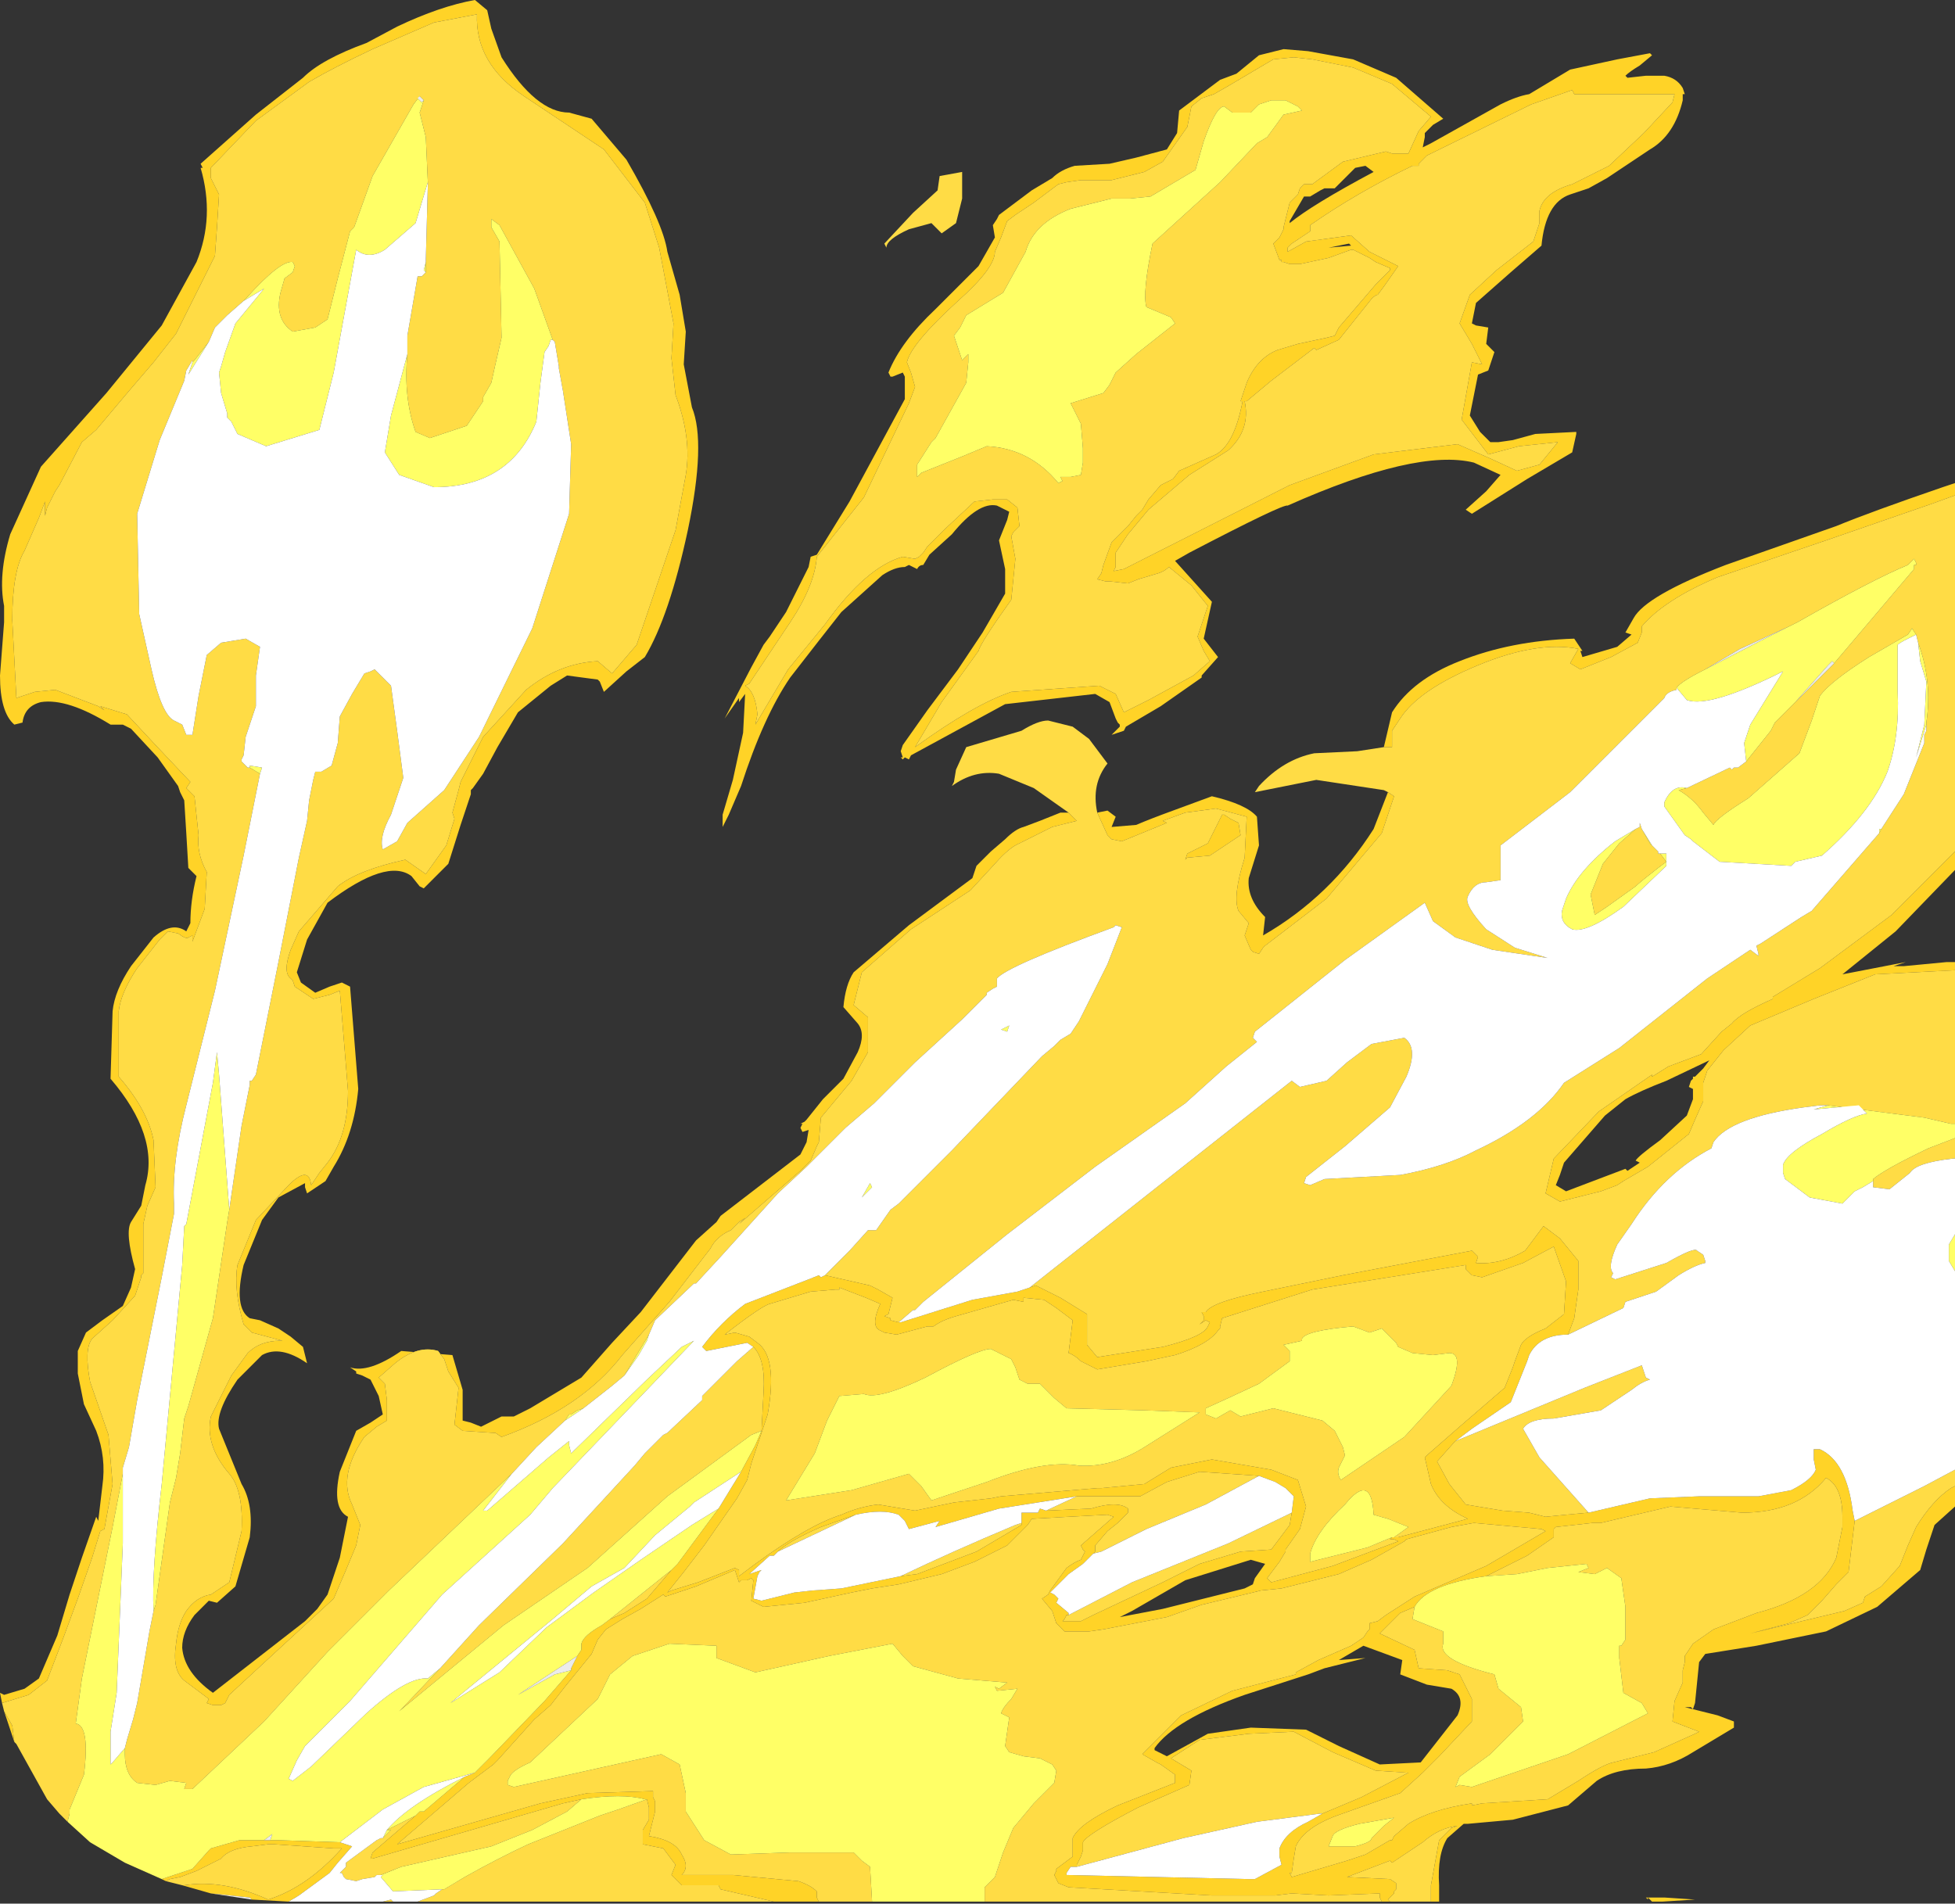 <?xml version="1.0" encoding="UTF-8" standalone="no"?>
<svg xmlns:ffdec="https://www.free-decompiler.com/flash" xmlns:xlink="http://www.w3.org/1999/xlink" ffdec:objectType="frame" height="46.5px" width="47.75px" xmlns="http://www.w3.org/2000/svg">
  <rect width="100%" height="100%" fill="#333333" stroke="none"/>
  <g transform="matrix(1.0, 0.0, 0.0, 1.0, -0.25, -1.55)">
    <use ffdec:characterId="2292" height="46.5" transform="matrix(1.0, 0.0, 0.0, 1.0, 0.25, 1.55)" width="47.75" xlink:href="#shape0"/>
  </g>
  <defs>
    <g id="shape0" transform="matrix(1.0, 0.0, 0.0, 1.0, -0.25, -1.55)">
      <path d="M41.35 3.85 L41.35 4.0 Q41.15 4.85 40.55 5.2 L39.5 5.9 39.05 6.15 38.6 6.3 Q38.0 6.5 37.9 7.55 L37.15 8.2 36.3 8.95 36.2 9.45 36.3 9.5 36.6 9.55 36.55 9.95 36.75 10.15 36.6 10.6 36.35 10.7 36.15 11.7 36.4 12.1 36.65 12.35 36.85 12.35 37.2 12.3 37.75 12.15 38.75 12.1 38.75 12.15 38.65 12.6 37.55 13.25 36.2 14.1 36.05 14.0 36.55 13.55 36.9 13.15 36.25 12.85 Q34.85 12.5 31.7 13.9 31.6 13.85 29.3 15.05 L28.95 15.25 29.85 16.25 29.65 17.15 30.0 17.6 29.6 18.05 29.6 18.1 28.6 18.8 27.75 19.3 27.7 19.4 27.4 19.5 27.6 19.3 27.6 19.25 27.55 19.2 27.5 19.1 27.35 18.7 27.0 18.5 24.8 18.75 22.5 20.0 22.45 20.1 22.35 20.05 22.3 20.1 22.25 20.05 22.3 20.05 22.25 19.9 22.3 19.75 22.9 18.9 23.65 17.9 24.25 17.0 24.8 16.05 24.8 15.45 24.65 14.75 24.85 14.25 24.9 14.05 24.8 14.0 24.6 13.9 Q24.15 13.8 23.5 14.6 L22.95 15.1 22.8 15.35 Q22.7 15.35 22.65 15.45 L22.45 15.35 22.35 15.4 Q22.1 15.4 21.8 15.6 L20.8 16.5 20.25 17.2 19.55 18.1 Q18.9 19.05 18.35 20.75 L18.05 21.45 17.9 21.75 17.9 21.45 18.15 20.6 18.4 19.45 18.45 18.5 18.3 18.7 18.3 18.6 17.95 19.1 18.6 17.85 18.9 17.3 19.05 17.1 19.45 16.5 20.0 15.4 20.05 15.15 20.2 15.1 21.0 13.8 22.35 11.3 22.35 10.75 22.3 10.65 22.05 10.75 22.0 10.75 21.95 10.65 Q22.25 9.9 23.1 9.1 L24.15 8.05 24.55 7.35 24.5 7.05 24.6 6.9 24.65 6.8 25.45 6.2 25.95 5.9 Q26.15 5.7 26.5 5.6 L27.35 5.55 28.0 5.4 28.75 5.2 29.0 4.8 29.05 4.25 30.05 3.5 30.45 3.35 31.0 2.9 31.6 2.75 32.2 2.8 33.3 3.0 34.35 3.45 35.5 4.45 35.25 4.6 35.05 4.8 35.05 4.9 35.0 5.15 35.2 5.05 36.9 4.1 Q37.3 3.9 37.6 3.85 L38.6 3.25 39.75 3.0 40.55 2.85 40.6 2.9 40.3 3.15 Q40.05 3.3 39.95 3.4 L39.9 3.35 40.0 3.45 40.45 3.4 40.9 3.4 Q41.2 3.45 41.35 3.7 L41.4 3.85 41.35 3.85 M41.15 3.85 L40.05 3.85 38.7 3.85 38.65 3.75 37.65 4.1 35.1 5.35 34.9 5.55 34.9 5.6 34.75 5.6 Q33.4 6.25 32.25 7.05 L32.25 7.2 31.8 7.5 31.7 7.6 31.7 7.7 32.15 7.45 33.25 7.3 33.7 7.7 33.8 7.75 34.4 8.05 34.05 8.55 33.9 8.75 Q33.85 8.75 33.75 8.85 L32.95 9.85 32.4 10.1 32.35 10.05 31.3 10.85 30.7 11.35 30.65 11.35 Q30.8 12.05 30.25 12.55 L29.3 13.15 28.3 14.0 27.8 14.6 27.5 15.05 27.5 15.4 27.45 15.5 27.7 15.45 31.75 13.4 33.8 12.65 35.85 12.4 36.65 12.75 37.3 13.05 37.85 12.9 38.3 12.35 37.35 12.45 36.6 12.65 35.95 11.8 36.2 10.4 36.45 10.45 36.2 9.95 35.9 9.45 36.15 8.75 36.8 8.15 37.7 7.45 37.85 7.0 37.85 6.7 Q37.95 6.25 38.65 6.05 L39.55 5.6 40.4 4.8 41.1 4.05 41.15 3.85 M48.0 13.65 L47.45 13.85 44.85 14.75 42.2 15.65 Q40.9 16.2 40.35 16.85 L40.35 17.0 40.25 17.25 39.6 17.6 38.85 17.9 38.6 17.75 38.8 17.4 Q37.8 17.2 36.35 17.8 34.9 18.4 34.45 19.1 L34.25 19.4 34.25 19.8 34.05 19.8 34.25 18.95 Q34.75 18.15 35.9 17.7 37.15 17.2 38.7 17.15 L38.9 17.45 38.85 17.45 38.9 17.6 39.75 17.35 40.1 17.05 39.95 17.0 40.15 16.65 Q40.45 16.1 42.4 15.35 L45.1 14.4 Q45.95 14.05 47.7 13.45 L48.0 13.35 48.0 13.65 M34.15 20.9 L34.3 21.0 34.0 21.9 32.65 23.5 31.15 24.65 31.1 24.7 31.0 24.85 30.85 24.8 30.8 24.75 30.65 24.4 30.75 24.1 30.5 23.8 Q30.35 23.45 30.65 22.5 L30.7 21.5 29.95 21.3 29.2 21.4 28.65 21.6 28.75 21.65 27.65 22.1 27.4 22.05 27.3 21.95 27.05 21.4 27.3 21.35 27.5 21.5 27.4 21.75 28.0 21.7 Q28.35 21.55 28.9 21.35 L29.85 21.0 Q30.7 21.2 30.95 21.5 L31.0 22.2 30.75 23.0 Q30.7 23.5 31.15 23.95 L31.1 24.4 Q32.75 23.45 33.8 21.8 L34.15 20.9 M26.35 21.4 L26.45 21.5 26.55 21.6 25.95 21.75 25.15 22.15 Q24.9 22.25 24.55 22.65 L23.95 23.3 22.5 24.25 21.3 25.3 21.1 26.1 21.45 26.4 21.45 27.25 21.05 27.95 20.3 28.85 20.25 29.45 20.2 29.55 20.05 29.9 19.8 30.15 18.3 31.45 18.45 31.3 18.3 31.4 18.1 31.6 Q17.75 31.75 17.6 32.05 L16.6 33.35 15.45 34.65 Q14.45 35.95 12.5 36.65 L12.35 36.55 12.3 36.55 11.55 36.5 11.35 36.35 11.4 35.9 11.45 35.45 11.2 35.05 11.1 34.75 10.95 34.55 Q10.45 34.4 9.9 34.85 L9.5 35.2 9.65 35.35 9.7 35.75 9.7 36.25 9.45 36.4 9.15 36.65 Q8.5 37.6 8.85 38.3 L9.05 38.8 8.95 39.3 8.7 39.9 8.4 40.6 7.15 41.75 5.85 42.95 5.75 43.15 5.65 43.2 5.45 43.2 5.3 43.15 5.35 43.05 4.75 42.6 Q4.45 42.35 4.55 41.7 4.6 41.2 4.8 40.9 5.05 40.55 5.4 40.5 L5.85 40.2 6.15 38.95 Q6.2 37.95 5.85 37.55 5.25 36.85 5.4 36.15 L5.9 35.15 6.3 34.6 Q6.6 34.3 7.1 34.3 L7.15 34.3 6.4 34.1 6.2 33.9 Q5.95 33.05 6.05 32.45 L6.5 31.35 7.3 30.5 Q7.8 30.0 7.85 30.5 L8.05 30.2 8.25 29.95 Q8.75 29.3 8.75 28.2 L8.55 25.75 8.3 25.85 7.9 25.95 7.45 25.65 7.4 25.5 7.35 25.45 Q7.15 25.3 7.35 24.75 L7.55 24.3 8.5 23.2 Q9.0 22.8 10.15 22.55 L10.65 22.9 11.15 22.2 11.35 21.55 11.3 21.4 11.45 20.85 11.5 20.65 12.05 19.55 13.1 18.4 Q13.9 17.75 14.85 17.7 L15.2 18.0 15.8 17.3 16.75 14.5 17.0 13.15 Q17.15 12.25 16.75 11.2 L16.65 10.3 16.7 9.45 16.35 7.6 16.0 6.5 15.0 5.2 13.05 3.9 Q11.85 3.1 11.9 1.9 L10.85 2.1 9.35 2.75 Q8.4 3.2 7.8 3.55 L6.5 4.5 5.4 5.65 5.4 5.9 5.6 6.3 5.55 7.1 5.5 7.8 4.55 9.7 4.0 10.4 3.4 11.1 2.6 12.05 2.25 12.35 1.7 13.4 1.6 13.55 1.4 13.95 1.35 14.15 1.35 13.8 1.2 14.2 0.85 15.0 Q0.55 15.5 0.55 16.7 L0.65 18.6 1.1 18.45 1.6 18.4 2.65 18.8 2.8 18.9 2.7 18.8 3.35 19.0 4.05 19.75 4.9 20.65 4.8 20.8 5.0 21.0 5.1 21.95 Q5.05 22.4 5.3 22.85 L5.25 23.75 4.95 24.55 4.95 24.4 4.85 24.45 Q4.8 24.5 4.6 24.35 L4.35 24.3 4.15 24.5 3.6 25.2 Q3.2 25.8 3.15 26.25 L3.15 27.85 Q3.85 28.65 4.0 29.4 L4.05 30.55 3.85 31.0 3.75 31.45 3.75 32.05 3.75 32.65 3.7 32.7 3.7 32.75 3.55 33.2 3.0 33.8 2.5 34.25 Q2.3 34.5 2.45 35.3 L2.9 36.6 3.0 37.8 2.8 38.9 2.7 38.95 2.5 39.6 2.15 40.6 1.8 41.55 1.4 42.6 0.95 42.95 0.3 43.15 0.25 42.9 0.35 42.95 0.85 42.8 1.2 42.55 1.65 41.5 1.95 40.5 2.25 39.6 2.6 38.6 2.65 38.7 2.75 37.85 Q2.85 37.15 2.6 36.5 L2.3 35.85 2.15 35.1 2.15 34.55 2.35 34.1 2.75 33.8 3.25 33.45 3.45 33.0 3.55 32.55 Q3.3 31.65 3.45 31.4 L3.7 31.0 3.8 30.5 Q4.15 29.3 2.95 27.9 L3.0 26.25 Q3.05 25.75 3.45 25.15 L4.0 24.45 Q4.45 24.05 4.8 24.3 L4.9 24.1 Q4.9 23.55 5.05 22.95 L4.85 22.75 4.8 21.9 4.75 21.1 4.65 20.9 4.6 20.75 4.1 20.05 3.45 19.35 3.25 19.25 2.95 19.25 Q1.9 18.6 1.25 18.7 0.85 18.8 0.8 19.2 L0.6 19.25 Q0.25 18.95 0.25 18.05 L0.35 16.75 0.35 16.35 Q0.2 15.6 0.5 14.6 L1.25 12.95 2.85 11.15 4.2 9.5 5.05 7.95 Q5.5 6.85 5.15 5.65 L5.2 5.65 5.15 5.55 6.5 4.35 7.65 3.45 Q8.1 3.0 9.2 2.6 L9.95 2.2 Q11.0 1.7 11.85 1.55 L12.15 1.8 12.25 2.25 12.5 2.95 Q13.35 4.3 14.15 4.3 L14.7 4.45 15.55 5.45 Q16.45 7.0 16.55 7.7 L16.85 8.75 17.0 9.65 16.95 10.45 17.15 11.5 Q17.5 12.35 17.05 14.5 16.6 16.6 16.0 17.6 L15.55 17.95 15.0 18.45 14.9 18.2 14.85 18.15 14.1 18.05 13.7 18.3 12.9 18.95 12.4 19.8 12.05 20.45 11.8 20.8 11.75 20.85 11.75 20.95 11.5 21.7 11.2 22.65 10.6 23.25 10.5 23.2 10.3 22.95 Q9.7 22.5 8.25 23.6 L7.75 24.5 7.5 25.3 7.6 25.55 7.95 25.8 8.3 25.65 8.6 25.55 8.8 25.65 9.0 28.15 Q8.9 29.25 8.4 30.05 L8.2 30.4 7.75 30.7 7.7 30.55 7.7 30.45 7.05 30.8 6.65 31.35 6.2 32.45 Q5.95 33.5 6.35 33.75 L6.6 33.8 7.05 34.0 7.35 34.2 7.65 34.45 7.75 34.85 Q7.1 34.4 6.65 34.65 L6.05 35.25 Q5.5 36.05 5.6 36.45 L6.15 37.8 Q6.45 38.3 6.35 39.1 L6.0 40.3 5.55 40.7 5.35 40.65 5.0 41.0 Q4.7 41.4 4.7 41.8 4.75 42.4 5.45 42.9 L7.7 41.15 8.0 40.85 8.25 40.5 8.55 39.6 8.75 38.6 Q8.35 38.4 8.55 37.5 L8.95 36.5 9.3 36.3 9.6 36.1 9.5 35.65 9.3 35.25 9.1 35.15 8.95 35.1 8.95 35.05 8.8 34.95 Q9.25 35.1 10.05 34.55 L11.3 34.65 11.55 35.5 11.55 36.25 11.75 36.3 12.0 36.4 12.5 36.15 12.8 36.15 13.2 35.95 14.45 35.2 15.2 34.35 15.9 33.6 17.25 31.85 17.75 31.4 17.85 31.25 19.8 29.75 19.95 29.45 20.0 29.15 19.85 29.2 19.8 29.1 19.85 29.0 19.8 29.0 19.9 28.95 19.95 28.9 20.35 28.4 20.85 27.9 21.2 27.25 Q21.4 26.8 21.2 26.55 L20.85 26.15 Q20.9 25.6 21.1 25.3 L22.45 24.15 24.0 23.0 24.1 22.7 24.45 22.35 24.8 22.05 Q25.05 21.8 25.25 21.75 L25.65 21.6 26.15 21.4 26.35 21.4 M0.35 43.35 L0.55 43.7 0.6 44.1 0.35 43.35 M20.4 32.7 L21.5 32.95 21.7 33.05 22.05 33.25 21.95 33.65 21.85 33.7 22.0 33.75 22.0 33.8 22.2 33.85 22.25 33.85 24.0 33.3 25.1 33.1 25.4 33.0 25.55 32.95 26.15 33.25 26.8 33.65 26.8 34.4 27.05 34.7 28.65 34.45 Q29.65 34.2 29.75 33.95 L29.8 33.85 29.7 33.8 29.55 33.9 29.65 33.8 29.65 33.7 29.6 33.6 29.7 33.6 Q29.85 33.35 31.1 33.1 L33.05 32.7 36.2 32.1 36.35 32.25 36.3 32.4 Q36.9 32.45 37.5 32.1 L37.95 31.5 38.35 31.8 38.8 32.35 38.8 33.05 38.7 33.75 38.55 34.15 Q37.85 34.15 37.6 34.65 L37.55 34.8 37.15 35.8 36.2 36.45 35.8 36.75 35.75 36.8 35.35 37.25 35.65 37.8 36.05 38.3 36.95 38.45 37.6 38.5 38.0 38.6 38.5 38.55 39.05 38.5 40.55 38.15 41.75 38.1 43.2 38.1 44.0 37.95 Q44.5 37.7 44.6 37.45 L44.55 37.2 44.55 36.95 44.7 36.95 Q45.35 37.25 45.5 38.45 L45.55 38.7 45.4 39.95 45.1 40.25 44.75 40.65 44.4 41.0 43.95 41.2 43.0 41.45 45.3 40.9 45.75 40.7 45.8 40.55 46.2 40.3 46.65 39.8 46.85 39.3 47.05 38.85 Q47.45 38.2 47.9 37.9 L48.0 37.85 48.0 38.35 47.5 38.8 47.3 39.4 47.15 39.9 46.1 40.8 44.85 41.4 43.15 41.75 41.9 41.95 41.75 42.15 41.65 43.15 41.6 43.3 41.55 43.25 41.4 43.25 42.2 43.45 42.6 43.6 42.6 43.75 41.6 44.35 Q41.05 44.7 40.45 44.75 39.7 44.75 39.25 45.05 L38.55 45.65 37.2 46.0 36.1 46.1 36.0 46.1 35.6 46.45 Q35.35 46.85 35.4 47.6 L35.4 48.0 35.2 48.0 35.2 47.6 35.4 46.5 35.7 46.2 35.85 46.15 Q35.4 46.2 35.0 46.55 L34.25 47.05 34.2 47.0 33.15 47.4 34.2 47.45 34.35 47.55 34.35 47.7 34.3 47.75 34.3 47.8 34.15 47.95 34.2 48.0 34.0 48.0 33.95 47.9 33.95 47.8 32.7 47.85 31.8 47.8 31.4 47.85 30.5 47.85 29.85 47.85 26.35 47.65 26.1 47.55 26.0 47.35 26.05 47.25 26.05 47.2 26.25 47.05 26.45 46.9 26.45 46.65 26.45 46.45 Q26.6 46.1 27.55 45.65 L28.95 45.1 28.95 44.9 28.6 44.65 28.5 44.6 28.15 44.4 28.2 44.35 29.1 43.45 30.35 42.85 31.9 42.45 31.9 42.4 32.45 42.1 33.25 41.75 33.55 41.55 33.65 41.4 33.7 41.35 33.7 41.2 33.9 41.15 34.1 41.0 34.8 40.55 36.55 39.8 38.0 38.95 37.9 38.9 36.25 38.75 35.7 38.85 34.6 39.15 34.55 39.2 33.75 39.65 32.95 40.0 31.55 40.35 31.05 40.4 30.85 40.45 29.6 40.75 28.75 41.05 27.2 41.35 26.85 41.4 26.25 41.4 26.2 41.35 26.05 41.2 25.95 40.9 25.7 40.6 25.85 40.5 25.9 40.4 26.3 39.85 Q26.5 39.7 26.65 39.65 L26.75 39.45 26.7 39.4 26.65 39.3 27.05 38.95 27.45 38.6 27.3 38.55 26.35 38.6 25.45 38.65 25.35 38.8 24.85 39.3 24.05 39.7 23.25 40.0 22.2 40.25 21.55 40.35 21.05 40.45 19.9 40.7 18.9 40.8 18.6 40.65 18.65 40.15 18.6 40.1 18.5 40.15 18.35 40.15 18.3 40.2 18.25 40.05 18.2 39.9 17.25 40.3 16.5 40.55 16.45 40.5 15.9 40.85 15.45 41.1 15.05 41.35 14.85 41.6 14.7 41.95 14.05 42.75 13.7 43.2 13.3 43.55 12.4 44.55 12.3 44.65 11.7 45.1 11.35 45.4 9.95 46.6 13.45 45.6 14.6 45.35 16.2 45.3 16.2 45.45 16.25 45.55 16.25 45.6 16.25 45.8 16.1 46.4 Q16.75 46.5 16.9 46.85 17.1 47.15 16.9 47.35 L17.55 47.35 17.95 47.35 18.15 47.35 19.75 47.5 Q20.05 47.6 20.2 47.75 L20.2 47.9 20.25 48.0 19.15 48.0 17.85 47.7 17.8 47.6 16.9 47.6 16.65 47.35 16.75 47.1 16.45 46.7 15.95 46.6 15.95 46.25 16.1 46.0 16.1 45.7 16.05 45.5 16.0 45.5 Q15.45 45.35 14.45 45.5 L14.0 45.6 12.45 46.05 9.35 46.95 9.3 46.95 9.35 46.8 10.4 45.9 10.5 45.8 10.6 45.8 11.6 44.95 11.85 44.85 11.9 44.8 12.2 44.5 13.55 43.1 14.2 42.35 14.2 42.3 14.35 42.0 14.45 41.85 14.45 41.8 14.45 41.7 Q14.5 41.5 14.95 41.25 L15.15 41.1 15.5 40.95 16.05 40.6 16.65 39.9 16.8 39.75 17.8 38.4 18.35 37.5 18.7 36.85 18.85 36.5 18.9 35.55 Q18.95 34.75 18.65 34.45 L18.5 34.35 17.5 34.55 17.4 34.45 Q17.85 33.85 18.45 33.4 L20.0 32.8 20.25 32.7 20.3 32.75 20.4 32.7 M48.0 25.25 L46.05 25.35 44.55 25.95 43.0 26.6 42.35 27.2 41.95 27.7 41.85 28.0 41.85 28.45 41.65 28.9 41.5 29.25 40.5 30.05 39.9 30.4 39.75 30.5 39.35 30.65 38.35 30.9 38.0 30.7 38.2 29.85 39.3 28.7 40.6 27.8 40.6 27.85 41.0 27.6 41.8 27.3 42.3 26.75 42.55 26.55 Q42.75 26.3 43.55 25.95 L43.55 25.9 44.7 25.2 46.45 23.9 47.6 22.75 48.0 22.35 48.0 22.8 46.55 24.3 45.25 25.35 46.8 25.05 46.5 25.15 46.75 25.15 47.8 25.05 48.0 25.05 48.0 25.25 M7.3 48.0 L6.4 47.95 6.35 47.9 5.4 47.8 4.7 47.6 4.75 47.6 Q5.7 47.45 6.8 47.95 7.75 47.65 8.6 46.7 L8.4 46.7 6.95 46.6 6.8 46.6 6.4 46.65 Q5.85 46.7 5.65 46.95 L5.05 47.25 4.65 47.4 4.4 47.45 4.3 47.5 4.2 47.45 4.95 47.2 5.35 46.75 5.4 46.7 5.75 46.6 6.1 46.5 6.7 46.5 6.85 46.5 7.05 46.5 8.55 46.55 8.85 46.65 8.5 47.05 8.3 47.3 7.55 47.85 7.3 48.0 M42.0 27.45 L40.95 27.95 Q40.3 28.2 39.95 28.4 L39.45 28.8 38.45 29.95 38.35 30.25 38.25 30.5 38.5 30.65 39.95 30.1 40.0 30.15 40.3 29.95 40.2 29.9 Q40.25 29.8 40.8 29.4 L41.45 28.8 41.6 28.4 41.6 28.2 41.6 28.15 41.5 28.1 41.55 27.95 41.6 27.9 41.6 27.85 41.65 27.85 41.85 27.65 42.0 27.45 M34.8 40.8 L34.45 40.95 34.2 41.2 33.95 41.45 34.8 41.85 34.9 42.3 35.6 42.35 35.9 42.45 36.2 43.05 36.2 43.6 35.4 44.45 35.25 44.6 35.0 44.85 34.45 45.35 32.9 45.9 Q32.1 46.2 31.9 46.65 L31.85 46.95 31.8 47.3 31.75 47.3 31.8 47.4 33.15 47.0 33.6 46.85 34.2 46.5 34.25 46.5 34.3 46.4 34.65 46.1 Q35.2 45.75 36.2 45.6 L36.2 45.65 36.45 45.6 38.05 45.5 38.8 45.05 Q39.4 44.65 39.65 44.6 L40.65 44.35 41.65 43.9 41.75 43.85 41.1 43.6 41.15 43.1 41.35 42.65 41.35 42.35 41.4 42.15 41.4 42.0 41.6 41.7 42.1 41.35 43.15 40.95 Q44.7 40.55 45.1 39.6 L45.25 38.85 45.25 38.6 Q45.25 37.85 44.85 37.65 44.15 38.5 42.8 38.5 L41.05 38.35 39.35 38.75 39.15 38.75 38.7 38.8 38.25 38.85 38.2 38.9 38.2 39.1 37.55 39.55 36.65 40.0 36.55 40.05 Q35.1 40.25 34.8 40.8 M40.5 47.95 L40.45 47.9 40.9 47.9 41.65 47.95 40.85 48.0 40.8 48.0 40.6 48.0 40.55 47.95 40.5 47.9 40.5 47.95 M31.85 2.95 L31.35 3.0 30.25 3.65 29.9 3.85 29.6 3.95 29.35 4.15 29.25 4.65 28.65 5.5 28.2 5.75 27.4 5.95 26.65 5.95 26.3 6.0 26.1 6.05 25.5 6.5 25.05 6.8 24.85 6.95 24.7 7.35 24.55 7.7 Q24.55 8.1 23.65 8.9 22.5 9.95 22.4 10.4 L22.5 10.65 22.6 11.0 22.45 11.4 21.35 13.7 20.2 15.15 Q20.15 15.85 19.55 16.75 L18.55 18.25 18.45 18.3 Q18.7 18.45 18.75 19.0 L18.7 19.25 19.5 17.9 20.4 16.8 Q21.4 15.4 22.3 15.15 L22.6 15.2 22.7 15.15 22.8 15.05 22.9 14.9 23.3 14.5 24.05 13.8 24.5 13.75 24.85 13.75 25.1 13.95 25.15 14.4 25.0 14.55 24.95 14.65 25.05 15.2 24.95 16.2 Q24.2 17.25 24.15 17.45 L23.25 18.7 22.6 19.8 Q24.05 18.75 24.95 18.45 L27.1 18.3 27.5 18.5 27.7 18.95 28.3 18.65 29.4 18.05 29.8 17.7 29.65 17.45 29.5 17.1 29.75 16.35 29.35 15.85 28.8 15.4 Q28.7 15.5 28.55 15.55 L28.05 15.7 27.8 15.8 27.35 15.75 27.25 15.75 27.05 15.7 27.15 15.55 27.2 15.35 27.4 14.8 27.8 14.4 28.0 14.15 28.15 14.0 28.3 13.75 28.6 13.4 28.9 13.25 29.05 13.05 29.95 12.65 Q30.4 12.4 30.6 11.35 L30.55 11.35 30.6 11.2 30.7 10.9 Q30.95 10.3 31.45 10.1 L31.95 9.95 32.65 9.8 32.85 9.75 32.95 9.55 33.85 8.5 34.2 8.15 34.2 8.1 33.85 7.95 33.7 7.85 33.3 7.65 33.25 7.65 32.7 7.85 32.0 8.0 31.8 8.0 31.75 8.0 31.6 7.95 31.55 7.95 31.55 7.9 31.5 7.9 31.35 7.5 31.5 7.35 31.6 7.15 31.6 7.1 31.75 6.5 31.95 6.3 32.0 6.15 32.1 6.05 32.3 6.05 33.05 5.5 34.1 5.25 34.25 5.3 34.65 5.3 34.9 4.75 35.2 4.4 34.25 3.6 33.3 3.2 32.3 3.0 31.85 2.95 M32.6 6.15 L32.5 6.2 32.25 6.35 32.1 6.35 31.75 6.95 31.75 7.0 Q32.3 6.55 33.8 5.75 L33.6 5.6 33.35 5.65 33.2 5.8 32.85 6.15 32.6 6.15 M33.2 7.5 L32.7 7.6 33.25 7.55 33.2 7.5 M30.3 21.55 L30.5 21.65 30.55 21.95 29.8 22.45 29.25 22.5 29.2 22.55 29.25 22.4 29.75 22.15 30.1 21.45 30.15 21.45 30.3 21.55 M34.3 39.1 L34.4 39.1 36.1 38.65 36.0 38.6 Q35.4 38.3 35.2 37.8 L35.05 37.15 35.1 37.1 35.9 36.4 37.0 35.45 37.2 34.95 37.25 34.8 37.4 34.4 Q37.5 34.2 38.0 34.0 L38.45 33.65 38.5 32.85 38.2 32.0 37.45 32.4 36.45 32.75 36.2 32.7 36.05 32.55 36.05 32.45 32.3 33.05 30.1 33.75 30.05 33.95 30.05 34.0 30.0 34.05 Q29.75 34.4 28.95 34.65 L28.25 34.8 27.05 35.0 26.65 34.8 Q26.5 34.65 26.35 34.6 L26.45 33.8 26.05 33.5 25.75 33.3 25.25 33.25 25.25 33.35 25.0 33.3 23.6 33.7 Q23.25 33.8 23.05 33.95 L22.9 33.95 22.15 34.15 21.85 34.1 21.75 34.05 Q21.5 33.95 21.75 33.4 L21.4 33.25 20.75 33.0 20.75 33.05 20.65 33.05 20.05 33.1 19.05 33.4 Q18.85 33.45 17.95 34.15 L18.2 34.1 18.55 34.2 18.75 34.35 Q19.25 34.7 19.0 36.1 L18.9 36.4 18.6 37.3 18.5 37.7 18.25 38.15 17.45 39.3 16.95 39.95 16.55 40.45 16.65 40.4 17.3 40.2 18.2 39.85 18.3 39.9 18.3 40.05 18.7 39.75 Q20.0 38.8 20.8 38.55 21.25 38.35 21.7 38.3 L22.6 38.45 23.55 38.25 24.45 38.15 24.7 38.1 27.05 37.9 27.15 37.9 28.2 37.8 28.85 37.4 29.85 37.2 31.3 37.45 31.95 37.7 32.15 38.35 32.0 38.9 31.65 39.4 31.65 39.45 31.5 39.7 31.2 40.1 31.3 40.2 32.8 39.8 34.4 39.2 34.3 39.15 34.2 39.15 34.25 39.1 34.3 39.1 M19.25 39.45 L19.15 39.55 19.05 39.55 18.55 40.0 18.85 39.9 18.8 39.95 18.75 40.05 18.65 40.6 18.85 40.65 19.65 40.45 20.1 40.4 20.8 40.35 22.25 40.05 22.65 40.0 24.1 39.45 25.2 38.8 25.2 38.75 25.2 38.6 25.2 38.5 25.6 38.5 25.65 38.4 25.8 38.45 26.9 38.4 Q27.55 38.2 27.8 38.4 L27.8 38.5 27.55 38.75 27.3 38.95 27.0 39.3 27.0 39.45 26.95 39.5 26.7 39.75 26.35 40.0 25.9 40.45 26.0 40.5 26.1 40.6 26.05 40.7 26.35 40.95 26.35 41.0 26.3 41.0 26.25 41.1 26.2 41.15 26.65 41.15 26.95 41.0 28.65 40.2 29.55 39.75 30.55 39.45 31.3 39.4 31.75 38.8 31.8 38.5 31.85 38.1 31.65 37.9 31.4 37.75 31.0 37.6 29.55 37.5 28.75 37.75 28.1 38.1 27.05 38.1 26.55 38.1 24.65 38.4 23.1 38.85 23.2 38.7 22.45 38.9 22.35 38.7 22.2 38.55 Q21.8 38.4 21.15 38.55 L20.3 38.85 Q19.5 39.2 19.25 39.45 M28.65 40.85 L30.65 40.35 30.85 40.25 30.9 40.1 31.15 39.75 30.8 39.65 29.2 40.15 27.9 40.9 27.6 41.05 28.65 40.85 M28.45 44.3 L28.75 44.45 29.75 43.9 30.8 43.75 32.15 43.8 32.95 44.2 33.95 44.65 34.95 44.6 35.85 43.45 Q36.05 43.0 35.7 42.8 L35.1 42.7 34.45 42.45 34.5 42.1 33.55 41.75 32.95 42.1 33.6 42.05 32.6 42.3 32.2 42.45 30.65 42.95 Q28.95 43.55 28.45 44.25 L28.45 44.3 M32.55 45.85 L33.5 45.45 34.65 44.85 34.6 44.85 33.85 44.8 32.8 44.35 31.85 43.85 30.75 43.9 29.55 44.05 28.85 44.5 29.35 44.8 29.3 45.15 28.05 45.7 Q26.8 46.35 26.7 46.55 L26.7 46.75 26.65 46.9 26.55 47.1 26.55 47.15 26.5 47.15 26.4 47.15 26.3 47.3 26.3 47.35 30.75 47.45 30.9 47.45 31.55 47.1 31.5 46.9 31.5 46.7 Q31.65 46.3 32.2 46.05 L32.55 45.85" fill="#ffd327" fill-rule="evenodd" stroke="none"/>
      <path d="M41.15 3.85 L41.1 4.05 40.4 4.8 39.55 5.6 38.65 6.05 Q37.95 6.25 37.85 6.7 L37.85 7.0 37.7 7.45 36.8 8.15 36.15 8.75 35.9 9.45 36.2 9.95 36.45 10.45 36.2 10.4 35.95 11.8 36.6 12.65 37.35 12.45 38.3 12.35 37.85 12.9 37.3 13.05 36.65 12.75 35.85 12.4 33.8 12.65 31.75 13.4 27.7 15.45 27.45 15.5 27.5 15.4 27.5 15.05 27.8 14.6 28.3 14.0 29.3 13.15 30.25 12.55 Q30.8 12.05 30.65 11.35 L30.7 11.35 31.3 10.85 32.35 10.05 32.4 10.1 32.95 9.85 33.75 8.85 Q33.85 8.75 33.9 8.75 L34.05 8.55 34.4 8.05 33.8 7.75 33.7 7.7 33.25 7.3 32.15 7.45 31.7 7.7 31.7 7.6 31.8 7.5 32.25 7.2 32.25 7.05 Q33.4 6.25 34.75 5.6 L34.9 5.6 34.9 5.55 35.1 5.35 37.65 4.1 38.65 3.75 38.7 3.85 40.05 3.85 41.15 3.85 M45.05 17.75 L47.0 15.45 47.0 15.35 47.05 15.35 47.05 15.3 47.0 15.2 46.85 15.35 Q46.0 15.7 44.15 16.75 L43.95 16.85 42.75 17.4 41.9 17.9 Q41.3 18.2 41.2 18.35 L41.2 18.4 Q40.95 18.45 40.9 18.6 L38.6 20.9 36.9 22.2 36.9 23.05 36.55 23.1 Q36.25 23.1 36.1 23.45 36.0 23.65 36.55 24.25 L37.25 24.7 38.05 24.95 36.7 24.75 35.8 24.45 35.25 24.05 35.05 23.6 33.1 25.0 30.9 26.75 30.85 26.9 30.95 27.0 30.2 27.6 29.2 28.5 27.0 30.05 24.85 31.7 22.8 33.35 22.6 33.55 22.55 33.55 22.2 33.85 22.0 33.8 22.0 33.75 21.85 33.7 21.95 33.65 22.05 33.25 21.7 33.05 21.5 32.95 20.4 32.7 21.0 32.1 21.45 31.6 21.65 31.6 22.0 31.1 22.2 30.95 22.4 30.75 23.35 29.8 23.4 29.75 23.5 29.65 25.7 27.35 26.0 27.1 26.15 26.95 26.4 26.8 26.6 26.5 27.3 25.1 27.65 24.2 27.5 24.15 27.45 24.2 Q24.85 25.15 24.6 25.45 L24.6 25.6 24.6 25.65 24.5 25.7 24.35 25.8 24.35 25.85 23.75 26.45 22.6 27.5 21.6 28.5 20.9 29.1 19.95 30.05 19.25 30.7 17.85 32.25 17.25 32.9 17.2 32.9 16.25 33.8 16.1 34.15 15.5 35.15 15.2 35.4 14.5 35.95 14.35 36.0 14.2 36.1 14.15 36.1 14.05 36.25 13.35 36.9 12.75 37.55 9.75 40.4 8.25 41.9 6.7 43.6 4.95 45.25 4.75 45.25 4.8 45.1 4.4 45.05 4.05 45.15 3.6 45.1 Q3.3 44.9 3.3 44.4 L3.3 44.3 3.3 44.25 3.35 44.05 3.5 43.55 3.6 43.15 3.9 41.4 4.0 40.9 4.05 40.75 4.4 38.25 4.55 37.65 4.65 37.05 4.75 36.2 4.85 35.9 5.45 33.75 5.8 31.4 5.85 31.1 5.9 30.75 6.15 29.05 6.35 28.05 6.35 27.95 6.4 27.95 6.5 27.8 6.9 25.8 7.05 25.05 7.55 22.5 7.75 21.6 7.8 21.1 7.9 20.6 7.95 20.4 8.1 20.4 8.35 20.25 8.5 19.7 8.55 19.05 8.85 18.5 9.15 18.0 9.3 17.95 9.4 17.9 9.45 17.95 9.6 18.1 9.8 18.3 9.95 19.4 10.1 20.55 9.8 21.45 Q9.5 22.0 9.6 22.3 L9.95 22.1 10.2 21.65 11.1 20.85 11.95 19.55 13.25 16.9 14.15 14.1 14.2 12.4 14.0 11.1 13.9 10.55 13.9 10.5 13.8 9.9 13.75 9.85 13.3 8.6 12.45 7.05 12.25 6.9 12.25 7.1 12.45 7.45 12.5 9.8 12.35 10.45 12.25 10.9 12.05 11.25 12.05 11.35 11.65 11.95 10.75 12.25 10.4 12.1 Q10.1 11.25 10.2 10.2 L10.2 10.0 10.2 9.75 10.45 8.3 10.55 8.3 10.65 8.2 10.65 7.95 10.65 7.9 10.7 6.05 10.7 6.0 10.65 4.9 10.5 4.3 10.6 4.0 10.5 3.9 10.35 4.1 9.35 5.85 8.9 7.1 8.8 7.2 8.5 8.35 8.25 9.35 7.95 9.55 7.4 9.65 Q6.95 9.35 7.1 8.7 L7.2 8.35 7.4 8.2 7.45 8.05 7.4 7.95 Q7.1 7.9 6.25 8.85 L6.2 8.9 5.8 9.25 5.6 9.45 5.5 9.55 5.35 9.9 5.0 10.35 4.95 10.4 4.95 10.35 4.8 10.6 4.75 10.85 4.15 12.3 3.6 14.1 3.65 16.55 3.95 17.9 Q4.2 19.0 4.5 19.15 L4.7 19.25 4.8 19.5 4.9 19.5 4.95 19.5 5.1 18.55 5.3 17.55 5.65 17.25 6.25 17.15 6.6 17.35 6.5 18.05 6.5 18.8 6.25 19.55 6.2 20.0 6.15 20.1 6.15 20.15 6.2 20.2 6.3 20.3 6.35 20.3 6.6 20.45 6.2 22.45 5.5 25.75 4.8 28.55 Q4.45 29.9 4.5 30.95 L4.5 31.2 4.2 32.75 3.6 35.75 3.4 36.9 3.25 37.4 3.25 37.55 3.0 38.85 2.25 42.55 2.1 43.65 Q2.45 43.7 2.3 44.9 L1.95 45.75 1.95 45.85 1.9 46.05 1.7 45.85 1.4 45.5 0.65 44.15 0.6 44.1 0.55 43.7 0.35 43.35 0.3 43.15 0.95 42.95 1.4 42.6 1.8 41.55 2.15 40.6 2.5 39.6 2.7 38.95 2.8 38.9 3.0 37.8 2.9 36.6 2.45 35.3 Q2.3 34.5 2.5 34.25 L3.0 33.8 3.55 33.2 3.7 32.75 3.7 32.7 3.75 32.65 3.75 32.05 3.75 31.45 3.85 31.0 4.05 30.55 4.0 29.4 Q3.85 28.65 3.15 27.85 L3.15 26.25 Q3.2 25.8 3.6 25.2 L4.15 24.5 4.35 24.3 4.6 24.35 Q4.8 24.5 4.85 24.45 L4.95 24.4 4.95 24.55 5.25 23.75 5.3 22.85 Q5.05 22.4 5.1 21.95 L5.0 21.0 4.8 20.8 4.9 20.65 4.05 19.75 3.35 19.0 2.7 18.8 2.8 18.9 2.65 18.8 1.6 18.4 1.1 18.45 0.65 18.6 0.55 16.7 Q0.55 15.5 0.85 15.0 L1.2 14.2 1.35 13.8 1.35 14.15 1.4 13.95 1.6 13.55 1.7 13.4 2.25 12.35 2.6 12.05 3.4 11.1 4.0 10.4 4.55 9.7 5.5 7.8 5.55 7.1 5.6 6.3 5.4 5.9 5.4 5.65 6.5 4.5 7.8 3.55 Q8.4 3.2 9.35 2.75 L10.85 2.1 11.9 1.9 Q11.85 3.1 13.05 3.9 L15.0 5.2 16.0 6.5 16.35 7.6 16.7 9.45 16.65 10.3 16.75 11.2 Q17.15 12.25 17.0 13.15 L16.75 14.5 15.8 17.3 15.2 18.0 14.85 17.7 Q13.9 17.75 13.1 18.4 L12.05 19.55 11.5 20.65 11.45 20.85 11.3 21.4 11.35 21.55 11.15 22.2 10.65 22.9 10.15 22.55 Q9.0 22.8 8.5 23.2 L7.55 24.3 7.35 24.75 Q7.15 25.3 7.35 25.45 L7.4 25.5 7.45 25.65 7.9 25.95 8.3 25.85 8.55 25.75 8.75 28.2 Q8.75 29.3 8.25 29.95 L8.05 30.2 7.85 30.5 Q7.8 30.0 7.3 30.5 L6.5 31.35 6.05 32.45 Q5.95 33.05 6.2 33.9 L6.4 34.1 7.15 34.3 7.1 34.3 Q6.6 34.3 6.3 34.6 L5.9 35.15 5.4 36.15 Q5.25 36.85 5.85 37.55 6.2 37.95 6.15 38.95 L5.85 40.2 5.4 40.5 Q5.05 40.55 4.8 40.9 4.6 41.2 4.55 41.7 4.45 42.35 4.75 42.6 L5.35 43.05 5.3 43.15 5.45 43.2 5.65 43.2 5.75 43.15 5.85 42.95 7.15 41.75 8.4 40.6 8.7 39.9 8.95 39.3 9.05 38.8 8.85 38.3 Q8.5 37.6 9.15 36.65 L9.45 36.4 9.7 36.25 9.7 35.75 9.65 35.35 9.5 35.2 9.9 34.85 Q10.45 34.4 10.95 34.55 L11.1 34.75 11.2 35.05 11.45 35.45 11.4 35.9 11.35 36.35 11.55 36.5 12.3 36.55 12.35 36.55 12.5 36.65 Q14.45 35.95 15.45 34.65 L16.6 33.35 17.6 32.05 Q17.75 31.75 18.1 31.6 L18.3 31.4 18.45 31.3 18.3 31.45 19.8 30.15 20.05 29.9 20.2 29.55 20.25 29.45 20.3 28.85 21.05 27.95 21.45 27.25 21.45 26.4 21.1 26.1 21.3 25.3 22.5 24.25 23.95 23.3 24.55 22.65 Q24.9 22.25 25.15 22.15 L25.95 21.75 26.55 21.6 26.45 21.5 26.35 21.4 25.5 20.8 24.65 20.45 Q24.05 20.35 23.5 20.75 L23.55 20.65 23.6 20.35 23.85 19.8 25.2 19.4 Q25.6 19.15 25.85 19.15 L26.45 19.3 26.85 19.6 27.3 20.2 Q26.9 20.7 27.05 21.4 L27.3 21.95 27.4 22.05 27.65 22.1 28.75 21.65 28.65 21.6 29.2 21.4 29.95 21.3 30.7 21.5 30.65 22.5 Q30.35 23.45 30.5 23.8 L30.75 24.1 30.65 24.4 30.8 24.75 30.85 24.8 31.0 24.85 31.1 24.7 31.15 24.65 32.65 23.5 34.0 21.9 34.3 21.0 34.15 20.9 34.05 20.85 32.4 20.6 30.9 20.9 31.0 20.75 Q31.6 20.1 32.35 19.95 L33.4 19.9 34.05 19.8 34.25 19.8 34.25 19.4 34.45 19.1 Q34.9 18.4 36.35 17.8 37.8 17.2 38.8 17.4 L38.6 17.75 38.85 17.9 39.6 17.6 40.25 17.25 40.35 17.0 40.35 16.85 Q40.9 16.2 42.2 15.65 L44.85 14.75 47.45 13.85 48.0 13.65 48.0 22.35 47.6 22.75 46.45 23.9 44.7 25.2 43.55 25.9 43.55 25.95 Q42.75 26.3 42.55 26.55 L42.3 26.75 41.8 27.3 41.0 27.6 40.6 27.85 40.6 27.8 39.3 28.7 38.2 29.85 38.0 30.7 38.35 30.9 39.35 30.65 39.75 30.5 39.9 30.4 40.5 30.05 41.5 29.25 41.65 28.9 41.85 28.45 41.85 28.0 41.95 27.7 42.35 27.2 43.0 26.6 44.55 25.95 46.05 25.35 48.0 25.25 48.0 29.0 47.9 29.0 47.25 28.85 44.9 28.55 44.75 28.55 44.7 28.55 44.3 28.6 Q42.5 28.85 42.1 29.45 L42.05 29.6 Q40.9 30.2 40.1 31.45 L39.75 31.95 Q39.5 32.5 39.65 32.65 L39.6 32.75 39.7 32.8 40.95 32.4 Q41.65 32.0 41.7 32.1 L41.85 32.2 41.9 32.35 41.9 32.4 Q41.65 32.45 41.25 32.7 L40.7 33.1 39.95 33.35 39.9 33.5 38.55 34.15 38.7 33.75 38.8 33.05 38.8 32.35 38.35 31.8 37.95 31.5 37.5 32.1 Q36.9 32.45 36.3 32.4 L36.35 32.25 36.2 32.1 33.05 32.7 31.1 33.1 Q29.85 33.35 29.7 33.6 L29.6 33.6 29.65 33.7 29.65 33.8 29.55 33.9 29.7 33.8 29.8 33.85 29.75 33.95 Q29.65 34.2 28.65 34.45 L27.05 34.7 26.8 34.4 26.8 33.65 26.15 33.25 25.55 32.95 25.4 33.0 31.8 27.95 32.0 28.1 32.65 27.95 33.15 27.5 33.75 27.05 34.55 26.9 Q34.9 27.15 34.6 27.85 L34.2 28.6 33.1 29.55 32.15 30.3 32.1 30.45 32.25 30.5 32.6 30.35 34.45 30.25 Q35.55 30.05 36.3 29.65 37.8 28.95 38.45 28.0 L39.8 27.15 41.95 25.45 43.0 24.75 43.2 24.9 43.2 24.85 43.15 24.65 43.25 24.6 44.25 23.95 44.5 23.8 46.15 21.9 46.2 21.8 46.75 20.95 46.85 20.7 47.25 19.7 47.25 19.65 47.25 19.5 47.3 19.4 47.3 19.2 Q47.45 18.2 47.1 17.25 L47.05 17.05 46.95 16.9 46.85 17.05 45.9 17.6 Q44.95 18.2 44.7 18.55 L44.5 19.15 44.2 19.95 42.95 21.05 Q42.15 21.55 42.1 21.7 L41.85 21.4 Q41.6 21.05 41.25 20.85 L41.45 20.8 42.5 20.3 42.55 20.35 42.6 20.3 42.7 20.3 42.9 20.15 43.1 19.9 43.5 19.4 43.6 19.2 44.1 18.7 44.7 18.1 45.05 17.75 M40.6 22.2 L40.7 22.3 40.75 22.35 40.75 22.4 40.8 22.4 40.95 22.6 40.75 22.75 Q40.3 23.1 40.2 23.2 L39.5 23.7 39.2 23.9 39.1 23.4 39.4 22.65 39.8 22.15 40.2 21.8 40.3 21.75 40.3 21.65 40.35 21.8 40.55 22.15 40.6 22.2 M48.0 29.35 L48.0 29.85 47.95 29.85 Q47.05 29.95 46.9 30.2 L46.4 30.6 46.0 30.55 46.0 30.4 46.0 30.35 Q46.3 30.1 47.35 29.6 L48.0 29.35 M48.0 37.45 L48.0 37.85 47.9 37.9 Q47.45 38.2 47.05 38.85 L46.85 39.3 46.65 39.8 46.2 40.3 45.8 40.55 45.75 40.7 45.3 40.9 43.0 41.45 43.95 41.2 44.4 41.0 44.75 40.65 45.1 40.25 45.4 39.95 45.55 38.7 47.25 37.85 48.0 37.45 M35.2 48.0 L34.2 48.0 34.15 47.95 34.3 47.8 34.3 47.75 34.35 47.7 34.35 47.55 34.2 47.45 33.15 47.4 34.2 47.0 34.25 47.05 35.0 46.55 Q35.4 46.2 35.85 46.15 L35.7 46.2 35.4 46.5 35.2 47.6 35.2 48.0 M34.0 48.0 L24.3 48.0 24.3 47.65 24.55 47.4 24.75 46.8 25.0 46.2 25.5 45.6 26.0 45.1 26.05 44.8 25.95 44.65 25.65 44.5 25.25 44.45 24.9 44.35 24.8 44.2 24.9 43.5 24.7 43.4 Q24.75 43.25 24.95 43.05 L25.1 42.8 24.6 42.85 24.55 42.75 24.65 42.8 24.85 42.65 23.65 42.55 22.55 42.25 22.3 42.0 22.05 41.7 20.5 42.0 18.7 42.4 17.75 42.05 17.75 41.75 16.6 41.7 15.7 42.0 15.15 42.45 14.85 43.05 13.2 44.6 Q12.75 44.8 12.7 44.95 L12.65 45.05 12.65 45.15 12.8 45.2 16.4 44.4 16.85 44.65 17.0 45.35 17.0 45.8 17.45 46.5 18.1 46.85 19.55 46.8 21.1 46.8 21.3 47.0 21.5 47.15 21.55 48.0 20.25 48.0 20.2 47.9 20.2 47.75 Q20.05 47.6 19.75 47.5 L18.15 47.35 17.95 47.35 17.55 47.35 16.9 47.35 Q17.1 47.15 16.9 46.85 16.75 46.5 16.1 46.4 L16.25 45.8 16.25 45.6 16.25 45.55 16.2 45.45 16.2 45.3 14.6 45.35 13.45 45.6 9.95 46.6 11.35 45.4 11.7 45.1 12.3 44.65 12.4 44.55 13.3 43.55 13.7 43.2 14.05 42.75 14.7 41.95 14.85 41.6 15.05 41.35 15.45 41.1 15.9 40.85 16.45 40.5 16.5 40.55 17.25 40.3 18.2 39.9 18.25 40.05 18.3 40.2 18.35 40.15 18.5 40.15 18.6 40.1 18.65 40.15 18.6 40.65 18.9 40.8 19.9 40.7 21.05 40.45 21.55 40.35 22.2 40.25 23.25 40.0 24.05 39.7 24.85 39.3 25.35 38.8 25.45 38.65 26.35 38.6 27.3 38.55 27.45 38.6 27.05 38.95 26.65 39.3 26.7 39.4 26.75 39.45 26.65 39.65 Q26.5 39.7 26.3 39.85 L25.9 40.4 25.85 40.5 25.7 40.6 25.95 40.9 26.05 41.2 26.2 41.35 26.25 41.4 26.85 41.4 27.2 41.35 28.75 41.05 29.6 40.75 30.85 40.45 31.05 40.4 31.55 40.35 32.95 40.0 33.75 39.65 34.55 39.2 34.6 39.15 35.7 38.85 36.25 38.75 37.9 38.9 38.0 38.95 36.55 39.8 34.8 40.55 34.1 41.0 33.9 41.15 33.7 41.2 33.7 41.35 33.65 41.4 33.55 41.55 33.25 41.75 32.45 42.1 31.9 42.4 31.9 42.45 30.35 42.85 29.1 43.45 28.2 44.35 28.15 44.4 28.5 44.6 28.6 44.65 28.95 44.9 28.95 45.1 27.55 45.65 Q26.6 46.1 26.45 46.45 L26.45 46.65 26.45 46.9 26.25 47.05 26.05 47.2 26.05 47.25 26.0 47.35 26.1 47.55 26.35 47.65 29.85 47.85 30.5 47.85 31.4 47.85 31.8 47.8 32.7 47.85 33.95 47.8 33.95 47.9 34.0 48.0 M19.15 48.0 L10.45 48.0 10.85 47.85 10.9 47.8 11.05 47.7 11.1 47.7 11.6 47.4 Q12.4 46.95 13.15 46.6 L14.9 45.9 15.35 45.75 16.05 45.5 16.1 45.7 16.1 46.0 15.95 46.25 15.95 46.6 16.45 46.7 16.75 47.1 16.65 47.35 16.9 47.6 17.8 47.6 17.85 47.7 19.15 48.0 M9.85 48.0 L9.6 48.0 9.8 47.95 9.85 48.0 M4.7 47.6 L4.3 47.5 4.4 47.45 4.65 47.4 5.05 47.25 5.65 46.95 Q5.85 46.7 6.4 46.65 L6.8 46.6 6.95 46.6 8.4 46.7 8.6 46.7 Q7.75 47.65 6.8 47.95 5.7 47.45 4.75 47.6 L4.7 47.6 M36.55 40.05 L36.65 40.0 37.55 39.55 38.2 39.1 38.2 38.9 38.25 38.85 38.7 38.8 39.15 38.75 39.35 38.75 41.05 38.35 42.8 38.5 Q44.15 38.5 44.85 37.65 45.25 37.85 45.25 38.6 L45.25 38.85 45.1 39.6 Q44.7 40.55 43.15 40.95 L42.1 41.35 41.6 41.7 41.4 42.0 41.4 42.15 41.35 42.35 41.35 42.65 41.15 43.1 41.1 43.6 41.75 43.85 41.65 43.9 40.65 44.35 39.65 44.6 Q39.4 44.65 38.8 45.05 L38.05 45.5 36.45 45.6 36.2 45.65 36.2 45.6 Q35.2 45.75 34.65 46.1 L34.3 46.4 34.25 46.5 34.2 46.5 33.6 46.85 33.15 47.0 31.8 47.4 31.75 47.3 31.8 47.3 31.85 46.95 31.9 46.65 Q32.1 46.2 32.9 45.9 L34.45 45.35 35.0 44.85 35.25 44.6 35.4 44.45 36.2 43.6 36.2 43.05 35.9 42.45 35.6 42.35 34.9 42.3 34.8 41.85 33.95 41.45 34.2 41.2 34.45 40.95 34.8 40.8 34.75 41.1 35.5 41.4 35.5 41.7 Q35.35 42.1 36.75 42.45 L36.85 42.8 37.4 43.25 37.45 43.6 36.65 44.4 35.9 44.95 35.8 45.2 35.9 45.15 36.2 45.2 38.55 44.4 40.5 43.4 40.35 43.15 39.9 42.9 39.8 42.05 39.8 41.75 39.85 41.75 39.95 41.6 39.95 40.8 39.85 40.1 39.5 39.85 39.2 40.0 38.8 39.95 39.05 39.85 39.0 39.75 38.05 39.85 37.3 40.0 36.55 40.05 M31.85 2.95 L32.3 3.0 33.3 3.2 34.25 3.6 35.2 4.4 34.9 4.75 34.65 5.3 34.25 5.3 34.1 5.25 33.05 5.5 32.3 6.05 32.1 6.05 32.0 6.15 31.95 6.3 31.75 6.5 31.6 7.1 31.6 7.15 31.5 7.35 31.35 7.5 31.5 7.9 31.55 7.9 31.55 7.95 31.6 7.95 31.75 8.0 31.8 8.0 32.0 8.0 32.7 7.85 33.25 7.65 33.3 7.65 33.7 7.85 33.85 7.95 34.2 8.1 34.2 8.15 33.85 8.5 32.95 9.55 32.85 9.75 32.65 9.8 31.95 9.95 31.45 10.1 Q30.95 10.3 30.7 10.9 L30.6 11.2 30.55 11.35 30.6 11.35 Q30.4 12.4 29.95 12.65 L29.05 13.05 28.9 13.25 28.6 13.4 28.3 13.75 28.15 14.0 28.0 14.15 27.8 14.4 27.4 14.8 27.2 15.35 27.15 15.55 27.05 15.7 27.25 15.75 27.35 15.75 27.8 15.8 28.05 15.7 28.55 15.55 Q28.7 15.5 28.8 15.4 L29.35 15.85 29.75 16.35 29.5 17.1 29.65 17.45 29.8 17.7 29.4 18.05 28.3 18.65 27.7 18.95 27.5 18.5 27.1 18.3 24.95 18.45 Q24.05 18.75 22.6 19.8 L23.25 18.7 24.15 17.45 Q24.2 17.25 24.95 16.2 L25.05 15.2 24.95 14.65 25.0 14.55 25.15 14.4 25.1 13.95 24.85 13.75 24.5 13.75 24.05 13.8 23.3 14.5 22.9 14.9 22.8 15.05 22.7 15.15 22.6 15.2 22.3 15.15 Q21.4 15.4 20.4 16.8 L19.5 17.9 18.7 19.25 18.75 19.0 Q18.7 18.45 18.45 18.3 L18.55 18.25 19.55 16.75 Q20.15 15.85 20.2 15.15 L21.35 13.7 22.45 11.4 22.6 11.0 22.5 10.65 22.4 10.4 Q22.5 9.95 23.65 8.9 24.55 8.1 24.55 7.7 L24.7 7.35 24.85 6.95 25.05 6.8 25.5 6.5 26.1 6.05 26.3 6.0 26.65 5.95 27.4 5.95 28.2 5.75 28.65 5.5 29.25 4.65 29.35 4.15 29.6 3.95 29.9 3.85 30.25 3.65 31.35 3.0 31.85 2.95 M31.95 4.15 L31.65 4.0 31.35 4.0 31.3 4.0 31.0 4.1 30.8 4.3 30.75 4.3 30.35 4.3 30.15 4.15 Q29.95 4.15 29.65 5.0 L29.45 5.7 28.35 6.35 27.85 6.4 27.4 6.4 26.4 6.65 Q25.5 7.0 25.3 7.7 L24.75 8.7 23.85 9.25 23.7 9.55 23.55 9.75 23.65 10.05 23.75 10.35 23.9 10.2 23.9 10.4 23.85 10.9 23.1 12.25 23.0 12.35 22.65 12.9 22.65 13.1 22.65 13.2 22.75 13.1 23.75 12.7 24.35 12.45 Q25.4 12.5 26.1 13.35 L26.2 13.3 26.15 13.2 26.4 13.2 26.65 13.15 26.7 12.85 26.7 12.5 26.65 11.9 26.4 11.4 27.2 11.15 27.35 10.95 27.5 10.65 28.0 10.2 28.95 9.45 28.85 9.3 28.25 9.05 Q28.15 8.7 28.4 7.5 L30.05 6.0 30.95 5.05 31.2 4.9 31.6 4.35 32.05 4.25 31.95 4.15 M23.2 5.85 L23.75 5.75 23.75 6.4 23.6 7.0 23.25 7.25 23.0 7.0 22.45 7.15 Q21.9 7.4 21.9 7.6 L21.85 7.5 22.55 6.75 23.15 6.2 23.2 5.85 M30.3 21.55 L30.15 21.45 30.1 21.45 29.75 22.15 29.25 22.4 29.2 22.55 29.25 22.5 29.8 22.45 30.55 21.95 30.5 21.65 30.3 21.55 M34.25 39.1 L34.2 39.15 34.3 39.15 34.4 39.2 32.8 39.8 31.3 40.2 31.2 40.1 31.5 39.7 31.65 39.45 31.65 39.4 32.0 38.9 32.15 38.35 31.95 37.7 31.3 37.45 29.85 37.2 28.85 37.4 28.2 37.8 27.15 37.9 27.05 37.9 24.7 38.1 24.45 38.15 23.55 38.25 22.6 38.45 21.7 38.3 Q21.25 38.35 20.8 38.55 20.0 38.8 18.7 39.75 L18.3 40.05 18.3 39.9 18.2 39.85 17.3 40.2 16.65 40.4 16.55 40.45 16.95 39.95 17.45 39.3 18.25 38.15 18.5 37.7 18.6 37.3 18.9 36.4 19.0 36.1 Q19.25 34.7 18.75 34.35 L18.55 34.2 18.2 34.1 17.95 34.15 Q18.85 33.45 19.05 33.4 L20.05 33.1 20.65 33.05 20.75 33.05 20.75 33.0 21.4 33.25 21.75 33.4 Q21.5 33.95 21.75 34.05 L21.85 34.1 22.15 34.15 22.9 33.95 23.05 33.95 Q23.25 33.8 23.6 33.7 L25.0 33.3 25.25 33.35 25.25 33.25 25.75 33.3 26.05 33.5 26.45 33.8 26.35 34.6 Q26.5 34.65 26.65 34.8 L27.05 35.0 28.25 34.8 28.95 34.65 Q29.75 34.4 30.0 34.05 L30.05 34.0 30.05 33.95 30.1 33.75 32.3 33.05 36.05 32.45 36.05 32.55 36.2 32.7 36.45 32.75 37.45 32.4 38.2 32.0 38.5 32.85 38.45 33.65 38.0 34.0 Q37.5 34.2 37.4 34.4 L37.25 34.8 37.2 34.95 37.0 35.45 35.9 36.4 35.1 37.1 35.05 37.15 35.2 37.8 Q35.4 38.3 36.0 38.6 L36.1 38.65 34.4 39.1 34.3 39.1 34.65 38.85 34.15 38.65 33.8 38.55 Q33.75 37.5 33.1 38.3 32.4 38.95 32.25 39.5 L32.25 39.7 33.65 39.35 34.25 39.1 M11.0 42.3 L11.95 41.25 14.0 39.25 15.75 37.35 16.0 37.05 16.15 36.9 16.25 36.8 16.45 36.6 16.55 36.55 17.4 35.75 17.4 35.65 18.25 34.8 18.65 34.45 Q18.95 34.75 18.9 35.55 L18.85 36.5 18.6 36.6 16.55 38.1 14.6 39.85 12.55 41.25 10.0 43.35 9.95 43.4 10.1 43.25 11.0 42.3 M16.65 39.9 L16.05 40.6 15.5 40.95 15.15 41.1 16.65 39.9 M10.4 45.9 L9.35 46.8 9.3 46.95 9.35 46.95 12.45 46.05 14.0 45.6 14.45 45.5 14.1 45.8 13.25 46.25 12.25 46.65 11.15 46.9 10.05 47.15 9.55 47.35 9.45 47.35 9.4 47.4 9.1 47.45 8.95 47.5 8.7 47.45 8.65 47.4 8.6 47.3 8.55 47.3 8.7 47.15 8.7 47.05 9.45 46.5 9.55 46.45 9.6 46.45 9.8 46.25 9.7 46.25 10.4 45.9 M22.25 40.05 Q23.5 39.45 25.05 38.8 L25.2 38.75 25.2 38.8 24.1 39.45 22.65 40.0 22.25 40.05 M25.8 38.45 L26.55 38.1 27.05 38.1 28.1 38.1 28.75 37.75 29.55 37.5 31.0 37.6 29.7 38.3 28.25 38.9 27.15 39.45 26.95 39.5 27.0 39.45 27.0 39.3 27.3 38.95 27.55 38.75 27.8 38.5 27.8 38.4 Q27.55 38.2 26.9 38.4 L25.8 38.45 M21.15 38.55 L19.25 39.45 Q19.5 39.2 20.3 38.85 L21.15 38.55 M31.6 34.4 L31.75 34.55 31.75 34.8 31.0 35.35 30.25 35.7 29.7 35.95 29.7 36.1 29.95 36.2 30.3 36.0 30.55 36.15 31.35 35.95 32.55 36.25 32.85 36.5 33.05 36.9 33.1 37.1 32.95 37.4 Q32.9 37.55 33.0 37.7 L34.55 36.65 35.7 35.4 Q36.0 34.6 35.65 34.6 L35.25 34.65 34.75 34.6 34.4 34.45 34.35 34.35 34.0 34.0 33.7 34.1 33.3 33.95 Q32.15 34.05 32.05 34.25 L32.05 34.3 31.6 34.4 M20.15 37.05 L19.45 38.2 21.05 37.95 22.45 37.55 22.75 37.85 23.0 38.2 24.35 37.75 Q25.75 37.2 26.6 37.35 27.4 37.4 28.2 36.9 L29.55 36.05 28.2 36.0 26.3 35.95 26.0 35.7 25.65 35.35 25.35 35.35 25.15 35.25 25.05 34.95 24.95 34.75 24.45 34.5 Q24.15 34.5 22.85 35.2 21.7 35.75 21.35 35.6 L20.75 35.65 20.45 36.25 20.15 37.05 M35.8 36.75 L38.95 35.45 40.35 34.9 40.45 35.2 40.55 35.25 Q40.35 35.3 40.1 35.5 L39.35 36.0 38.2 36.2 Q37.6 36.2 37.45 36.45 L37.85 37.15 39.05 38.5 38.5 38.55 38.0 38.6 37.6 38.5 36.95 38.45 36.05 38.3 35.65 37.8 35.35 37.25 35.75 36.8 35.8 36.75 M26.35 41.0 L27.9 40.2 30.25 39.25 31.8 38.5 31.75 38.8 31.3 39.4 30.55 39.45 29.55 39.75 28.65 40.2 26.95 41.0 26.65 41.15 26.2 41.15 26.25 41.1 26.3 41.0 26.35 41.0 M26.55 47.15 L26.55 47.1 26.65 46.9 26.7 46.75 26.7 46.55 Q26.8 46.35 28.05 45.7 L29.3 45.15 29.35 44.8 28.85 44.5 29.55 44.05 30.75 43.9 31.85 43.85 32.8 44.35 33.85 44.8 34.6 44.85 34.65 44.85 33.5 45.45 32.55 45.85 32.5 45.85 30.95 46.05 29.15 46.45 26.55 47.15 M34.05 46.15 L34.3 45.95 33.45 46.1 Q32.85 46.25 32.8 46.4 L32.7 46.65 32.8 46.65 33.35 46.65 Q33.75 46.55 33.75 46.45 L34.05 46.15" fill="#ffdc45" fill-rule="evenodd" stroke="none"/>
      <path d="M43.95 16.85 L44.15 16.75 Q46.0 15.7 46.85 15.35 L47.0 15.2 47.05 15.3 47.05 15.35 47.0 15.35 47.0 15.45 45.05 17.75 45.0 17.7 44.9 17.8 44.1 18.7 43.6 19.2 43.5 19.4 43.1 19.9 42.9 20.15 42.85 19.7 43.0 19.25 43.8 17.95 Q42.0 18.85 41.45 18.65 L41.2 18.35 Q41.3 18.2 41.9 17.9 L43.45 17.1 43.95 16.85 M1.9 46.05 L1.95 45.85 1.95 45.75 2.3 44.9 Q2.45 43.7 2.1 43.65 L2.25 42.55 3.0 38.85 3.25 37.55 3.25 39.25 3.1 42.9 2.95 43.85 2.95 44.65 3.0 44.6 3.3 44.25 3.3 44.3 3.3 44.4 Q3.3 44.9 3.6 45.1 L4.05 45.15 4.4 45.05 4.8 45.1 4.75 45.25 4.95 45.25 6.7 43.6 8.25 41.9 9.75 40.4 12.75 37.55 12.05 38.45 12.15 38.45 13.65 37.15 14.15 36.75 14.15 36.85 14.2 37.05 16.05 35.25 16.9 34.45 17.2 34.3 16.1 35.45 13.75 37.9 13.2 38.55 11.05 40.5 8.8 43.1 7.7 44.2 7.5 44.55 7.3 45.0 7.4 45.05 7.85 44.7 9.2 43.4 Q10.2 42.5 10.7 42.55 L11.0 42.3 10.1 43.25 9.95 43.4 10.0 43.35 12.55 41.25 14.6 39.85 16.55 38.1 18.6 36.6 18.85 36.5 18.7 36.85 18.35 37.5 17.2 38.25 17.1 38.35 16.25 39.05 15.5 39.85 14.7 40.3 13.75 41.1 11.25 43.15 12.45 42.4 13.6 41.3 14.75 40.45 15.9 39.65 17.15 38.8 17.8 38.4 16.8 39.75 16.65 39.9 15.15 41.1 14.95 41.25 Q14.5 41.5 14.45 41.7 L14.45 41.8 14.45 41.85 14.35 42.0 12.9 42.95 13.8 42.45 14.2 42.35 13.55 43.1 12.2 44.5 11.9 44.8 11.85 44.85 10.6 45.2 9.6 45.75 8.55 46.55 7.05 46.5 6.85 46.5 6.9 46.35 6.7 46.5 6.1 46.5 5.75 46.6 5.4 46.7 5.35 46.75 4.95 47.2 4.2 47.45 3.3 47.05 2.45 46.55 1.9 46.05 M6.6 20.45 L6.35 20.3 6.35 20.25 6.65 20.3 6.6 20.45 M4.95 10.4 L5.0 10.35 5.35 9.9 4.85 10.7 4.95 10.4 M6.2 8.9 L6.25 8.85 Q7.1 7.9 7.4 7.95 L7.45 8.05 7.4 8.2 7.2 8.35 7.1 8.7 Q6.95 9.35 7.4 9.65 L7.95 9.55 8.25 9.35 8.5 8.35 8.8 7.2 8.9 7.1 9.35 5.85 10.35 4.1 10.5 3.9 10.45 3.95 10.55 4.05 10.6 4.0 10.5 4.3 10.65 4.9 10.7 6.0 10.4 7.0 9.65 7.65 Q9.25 7.9 8.95 7.65 L8.4 10.65 8.05 12.05 6.75 12.45 6.05 12.15 5.9 11.85 5.8 11.75 5.8 11.65 5.65 11.15 5.6 10.65 5.65 10.5 5.75 10.15 6.0 9.45 6.7 8.6 6.2 8.9 M10.65 7.95 L10.65 8.2 10.6 8.15 10.65 7.95 M10.2 10.2 Q10.1 11.25 10.4 12.1 L10.75 12.25 11.65 11.95 12.05 11.35 12.05 11.25 12.25 10.9 12.35 10.45 12.5 9.8 12.45 7.45 12.25 7.1 12.25 6.9 12.45 7.05 13.3 8.6 13.75 9.85 13.7 9.85 13.65 10.0 13.55 10.15 13.45 10.9 13.35 11.85 Q12.7 13.45 10.85 13.45 L10.0 13.15 9.65 12.6 9.8 11.7 10.2 10.2 M5.85 31.1 L5.8 31.4 5.45 33.75 4.85 35.9 4.75 36.2 4.65 37.05 4.55 37.65 4.4 38.25 4.05 40.75 4.0 40.9 Q3.95 39.95 4.2 37.8 L4.7 32.45 4.75 31.5 4.8 31.45 5.45 28.0 5.55 27.25 5.6 27.8 5.85 31.1 M14.05 36.25 L14.15 36.1 14.2 36.1 14.35 36.0 14.5 35.95 14.05 36.25 M15.5 35.15 L16.1 34.15 16.05 34.3 15.85 34.65 15.5 35.15 M47.05 17.05 L46.85 17.15 Q46.65 17.25 46.6 17.3 L46.6 18.45 Q46.65 19.55 46.35 20.4 45.95 21.4 44.75 22.45 L44.1 22.6 44.0 22.7 42.25 22.6 41.6 22.1 41.55 22.05 41.4 21.95 40.9 21.25 40.9 21.15 Q41.1 20.7 41.45 20.8 L41.25 20.85 Q41.6 21.05 41.85 21.4 L42.1 21.7 Q42.15 21.55 42.95 21.05 L44.2 19.95 44.5 19.15 44.7 18.55 Q44.95 18.2 45.9 17.6 L46.85 17.05 46.95 16.9 47.05 17.05 M47.1 17.25 Q47.45 18.2 47.3 19.2 L47.3 19.25 47.05 20.05 47.15 19.65 47.25 19.25 47.3 18.2 47.15 17.7 47.1 17.25 M46.2 21.8 L46.15 21.9 46.15 21.8 46.2 21.8 M44.9 28.55 L47.25 28.85 47.9 29.0 48.0 29.0 48.0 29.35 47.35 29.6 Q46.3 30.1 46.0 30.35 L46.0 30.4 45.75 30.55 45.55 30.65 45.45 30.75 45.25 30.95 44.45 30.8 43.85 30.35 43.8 30.2 43.8 30.0 Q43.9 29.7 44.75 29.25 45.5 28.8 45.85 28.75 L45.65 28.55 44.55 28.65 44.9 28.55 M40.6 22.2 L40.55 22.15 40.35 21.8 40.6 22.2 M40.2 21.8 L39.8 22.15 39.4 22.65 39.1 23.4 39.2 23.9 39.5 23.7 40.2 23.2 Q40.3 23.1 40.75 22.75 L40.95 22.6 40.8 22.4 40.95 22.4 40.95 22.5 40.95 22.6 40.95 22.7 39.9 23.7 Q39.0 24.35 38.65 24.25 38.35 24.1 38.4 23.8 L38.5 23.5 Q38.8 22.8 39.7 22.1 L40.2 21.8 M48.0 31.7 L48.0 32.6 47.85 32.35 47.85 31.95 48.0 31.7 M24.3 48.0 L21.55 48.0 21.5 47.15 21.3 47.0 21.1 46.8 19.55 46.8 18.1 46.85 17.45 46.5 17.0 45.8 17.0 45.35 16.85 44.65 16.4 44.4 12.8 45.2 12.65 45.15 12.65 45.05 12.7 44.95 Q12.75 44.8 13.2 44.6 L14.85 43.05 15.15 42.45 15.7 42.0 16.6 41.7 17.75 41.75 17.75 42.05 18.7 42.4 20.5 42.0 22.05 41.7 22.3 42.0 22.55 42.25 23.65 42.55 24.85 42.65 24.65 42.8 24.55 42.75 24.6 42.85 25.1 42.8 24.95 43.05 Q24.75 43.25 24.7 43.4 L24.9 43.5 24.8 44.2 24.9 44.35 25.25 44.45 25.65 44.5 25.95 44.65 26.05 44.8 26.0 45.1 25.5 45.6 25.0 46.2 24.75 46.8 24.55 47.4 24.3 47.65 24.3 48.0 M36.55 40.05 L37.3 40.0 38.05 39.85 39.0 39.75 39.05 39.85 38.8 39.95 39.2 40.0 39.5 39.85 39.85 40.1 39.95 40.8 39.95 41.6 39.85 41.75 39.8 41.75 39.8 42.05 39.9 42.9 40.35 43.15 40.5 43.4 38.55 44.4 36.2 45.2 35.9 45.15 35.8 45.2 35.9 44.95 36.65 44.4 37.45 43.6 37.4 43.25 36.85 42.8 36.75 42.45 Q35.35 42.1 35.5 41.7 L35.5 41.4 34.75 41.1 34.8 40.8 Q35.1 40.25 36.55 40.05 M31.95 4.15 L32.05 4.25 31.6 4.35 31.2 4.9 30.95 5.05 30.05 6.0 28.4 7.5 Q28.15 8.7 28.25 9.05 L28.85 9.3 28.95 9.45 28.0 10.2 27.5 10.65 27.35 10.95 27.2 11.15 26.4 11.4 26.65 11.9 26.7 12.5 26.7 12.85 26.65 13.15 26.4 13.2 26.15 13.2 26.2 13.3 26.1 13.35 Q25.4 12.5 24.35 12.45 L23.75 12.7 22.75 13.1 22.65 13.2 22.65 13.1 22.65 12.9 23.0 12.35 23.1 12.25 23.85 10.9 23.9 10.4 23.9 10.2 23.75 10.35 23.65 10.05 23.55 9.75 23.7 9.55 23.85 9.25 24.75 8.7 25.3 7.7 Q25.5 7.0 26.4 6.65 L27.4 6.4 27.85 6.4 28.35 6.35 29.45 5.7 29.65 5.0 Q29.95 4.15 30.15 4.15 L30.35 4.3 30.75 4.3 30.8 4.3 31.0 4.1 31.3 4.0 31.35 4.0 31.65 4.0 31.95 4.15 M34.25 39.1 L33.65 39.35 32.25 39.7 32.25 39.5 Q32.4 38.95 33.1 38.3 33.75 37.5 33.8 38.55 L34.15 38.65 34.65 38.85 34.3 39.1 34.25 39.1 M11.6 44.95 L10.6 45.8 10.5 45.8 10.4 45.9 9.7 46.25 9.8 46.25 9.6 46.45 9.7 46.25 Q10.2 45.65 11.6 44.95 M14.45 45.5 Q15.45 45.35 16.0 45.5 L16.05 45.5 15.35 45.75 14.9 45.9 13.15 46.6 Q12.4 46.95 11.6 47.4 L11.1 47.7 11.05 47.7 9.85 47.75 9.55 47.4 9.6 47.35 9.55 47.35 10.05 47.15 11.15 46.9 12.25 46.65 13.25 46.25 14.1 45.8 14.45 45.5 M20.15 37.05 L20.45 36.25 20.75 35.65 21.35 35.6 Q21.7 35.75 22.85 35.2 24.15 34.5 24.45 34.5 L24.95 34.75 25.05 34.95 25.15 35.25 25.35 35.35 25.65 35.35 26.0 35.7 26.3 35.95 28.2 36.0 29.55 36.05 28.2 36.9 Q27.4 37.4 26.6 37.35 25.75 37.2 24.35 37.75 L23.0 38.2 22.75 37.85 22.45 37.55 21.05 37.95 19.45 38.2 20.15 37.05 M31.6 34.4 L32.05 34.3 32.05 34.25 Q32.15 34.05 33.3 33.95 L33.7 34.1 34.0 34.0 34.35 34.35 34.4 34.45 34.75 34.6 35.25 34.65 35.65 34.6 Q36.0 34.6 35.7 35.4 L34.55 36.65 33.0 37.7 Q32.9 37.55 32.95 37.4 L33.1 37.1 33.05 36.9 32.85 36.5 32.55 36.25 31.35 35.95 30.55 36.15 30.3 36.0 29.95 36.2 29.7 36.1 29.7 35.95 30.25 35.7 31.0 35.35 31.75 34.8 31.75 34.55 31.6 34.4 M21.5 30.45 L21.55 30.55 21.3 30.8 21.5 30.45 M24.85 26.75 L24.7 26.7 24.9 26.6 24.85 26.75 M34.05 46.15 L33.75 46.45 Q33.75 46.55 33.35 46.65 L32.8 46.65 32.7 46.65 32.8 46.4 Q32.85 46.25 33.45 46.1 L34.3 45.95 34.05 46.15" fill="#ffff66" fill-rule="evenodd" stroke="none"/>
      <path d="M43.95 16.85 L43.45 17.1 41.9 17.9 42.75 17.4 43.95 16.85 M44.1 18.7 L44.9 17.8 45.0 17.7 45.05 17.75 44.7 18.1 44.1 18.7 M10.5 3.9 L10.6 4.0 10.55 4.05 10.45 3.95 10.5 3.9 M6.4 47.95 L5.4 47.8 6.35 47.9 6.4 47.95 M14.35 42.0 L14.2 42.3 14.2 42.35 13.8 42.45 12.9 42.95 14.35 42.0 M6.7 46.5 L6.9 46.35 6.85 46.5 6.7 46.5" fill="#ffffff" fill-opacity="0.902" fill-rule="evenodd" stroke="none"/>
      <path d="M41.2 18.35 L41.45 18.65 Q42.0 18.85 43.8 17.95 L43.0 19.25 42.85 19.7 42.9 20.15 42.7 20.3 42.6 20.3 42.55 20.35 42.5 20.3 41.45 20.8 Q41.1 20.7 40.9 21.15 L40.9 21.25 41.4 21.95 41.55 22.05 41.6 22.1 42.25 22.6 44.0 22.7 44.1 22.6 44.75 22.45 Q45.95 21.4 46.35 20.4 46.65 19.55 46.6 18.45 L46.6 17.3 Q46.65 17.25 46.85 17.15 L47.05 17.05 47.1 17.25 47.15 17.7 47.3 18.2 47.25 19.25 47.15 19.65 47.05 20.05 47.3 19.25 47.3 19.2 47.3 19.4 47.25 19.5 47.25 19.65 47.25 19.7 46.85 20.7 46.75 20.95 46.2 21.8 46.15 21.8 46.15 21.9 44.5 23.8 44.25 23.95 43.25 24.6 43.15 24.65 43.2 24.85 43.2 24.9 43.0 24.75 41.95 25.45 39.8 27.15 38.45 28.0 Q37.8 28.95 36.3 29.65 35.55 30.05 34.45 30.25 L32.6 30.35 32.25 30.5 32.1 30.45 32.15 30.3 33.1 29.55 34.2 28.6 34.6 27.85 Q34.9 27.15 34.55 26.9 L33.75 27.05 33.15 27.5 32.65 27.95 32.0 28.1 31.8 27.95 25.4 33.0 25.1 33.1 24.0 33.3 22.25 33.85 22.2 33.85 22.55 33.55 22.6 33.55 22.8 33.35 24.85 31.7 27.0 30.05 29.2 28.5 30.2 27.6 30.95 27.0 30.85 26.9 30.9 26.75 33.1 25.0 35.05 23.6 35.25 24.05 35.8 24.45 36.7 24.75 38.05 24.95 37.25 24.7 36.55 24.25 Q36.0 23.65 36.1 23.45 36.25 23.1 36.55 23.1 L36.9 23.05 36.9 22.2 38.6 20.9 40.9 18.6 Q40.95 18.45 41.2 18.4 L41.2 18.35 M3.25 37.55 L3.25 37.4 3.4 36.9 3.6 35.75 4.2 32.75 4.5 31.2 4.5 30.95 Q4.45 29.9 4.8 28.55 L5.5 25.75 6.2 22.45 6.6 20.45 6.65 20.3 6.35 20.25 6.35 20.3 6.3 20.3 6.2 20.2 6.15 20.15 6.15 20.1 6.2 20.0 6.25 19.55 6.5 18.8 6.5 18.05 6.6 17.35 6.25 17.15 5.65 17.25 5.3 17.55 5.1 18.55 4.95 19.5 4.9 19.5 4.8 19.5 4.7 19.25 4.5 19.15 Q4.2 19.0 3.95 17.9 L3.65 16.55 3.6 14.1 4.15 12.3 4.75 10.85 4.8 10.6 4.95 10.35 4.95 10.4 4.85 10.7 5.35 9.9 5.5 9.55 5.6 9.45 5.8 9.25 6.2 8.9 6.7 8.6 6.0 9.45 5.75 10.15 5.65 10.5 5.6 10.65 5.65 11.15 5.8 11.65 5.8 11.75 5.9 11.85 6.05 12.15 6.75 12.45 8.05 12.05 8.4 10.65 8.95 7.65 Q9.25 7.9 9.65 7.65 L10.4 7.0 10.7 6.0 10.7 6.05 10.65 7.9 10.65 7.95 10.6 8.15 10.65 8.2 10.55 8.3 10.45 8.3 10.2 9.75 10.2 10.0 10.2 10.2 9.8 11.7 9.65 12.6 10.0 13.15 10.85 13.45 Q12.7 13.45 13.35 11.85 L13.45 10.9 13.55 10.15 13.65 10.0 13.7 9.85 13.75 9.85 13.8 9.9 13.9 10.5 13.9 10.55 14.0 11.1 14.2 12.4 14.15 14.1 13.25 16.9 11.95 19.55 11.1 20.85 10.2 21.65 9.95 22.1 9.6 22.3 Q9.5 22.0 9.8 21.45 L10.1 20.55 9.95 19.4 9.8 18.3 9.6 18.1 9.45 17.95 9.4 17.9 9.3 17.95 9.15 18.0 8.85 18.5 8.55 19.05 8.5 19.7 8.35 20.25 8.1 20.4 7.95 20.4 7.9 20.6 7.8 21.1 7.75 21.6 7.55 22.5 7.05 25.05 6.9 25.8 6.5 27.8 6.4 27.95 6.35 27.95 6.35 28.05 6.15 29.05 5.9 30.75 5.85 31.1 5.6 27.8 5.55 27.25 5.45 28.0 4.8 31.45 4.75 31.5 4.7 32.45 4.2 37.8 Q3.95 39.95 4.0 40.9 L3.9 41.4 3.6 43.15 3.5 43.55 3.35 44.05 3.3 44.25 3.0 44.6 2.95 44.65 2.95 43.85 3.1 42.9 3.25 39.25 3.25 37.55 M12.75 37.55 L13.35 36.9 14.05 36.25 14.5 35.95 15.2 35.4 15.5 35.15 15.85 34.65 16.05 34.3 16.1 34.15 16.25 33.8 17.2 32.9 17.25 32.9 17.85 32.25 19.25 30.7 19.95 30.05 20.9 29.1 21.6 28.5 22.6 27.5 23.75 26.45 24.35 25.85 24.35 25.8 24.5 25.7 24.6 25.65 24.6 25.6 24.6 25.45 Q24.85 25.15 27.45 24.2 L27.5 24.15 27.65 24.2 27.3 25.1 26.6 26.5 26.4 26.8 26.15 26.95 26.0 27.1 25.7 27.35 23.5 29.65 23.4 29.75 23.35 29.8 22.4 30.75 22.2 30.95 22.0 31.1 21.65 31.6 21.45 31.6 21.0 32.1 20.4 32.7 20.3 32.75 20.25 32.7 20.0 32.8 18.45 33.4 Q17.85 33.85 17.4 34.45 L17.5 34.55 18.5 34.35 18.65 34.45 18.25 34.8 17.4 35.65 17.4 35.75 16.55 36.55 16.45 36.6 16.25 36.8 16.15 36.9 16.0 37.05 15.75 37.35 14.0 39.25 11.95 41.25 11.0 42.3 10.7 42.55 Q10.2 42.5 9.2 43.4 L7.85 44.7 7.4 45.05 7.3 45.0 7.5 44.55 7.7 44.2 8.8 43.1 11.05 40.5 13.2 38.55 13.75 37.9 16.1 35.45 17.2 34.3 16.9 34.45 16.05 35.25 14.2 37.05 14.15 36.85 14.15 36.75 13.65 37.15 12.15 38.45 12.05 38.45 12.75 37.55 M38.55 34.15 L39.9 33.5 39.95 33.35 40.7 33.1 41.25 32.7 Q41.65 32.45 41.9 32.4 L41.9 32.35 41.85 32.2 41.7 32.1 Q41.65 32.0 40.95 32.4 L39.7 32.8 39.6 32.75 39.65 32.65 Q39.5 32.5 39.75 31.95 L40.1 31.45 Q40.9 30.2 42.05 29.6 L42.1 29.45 Q42.5 28.85 44.3 28.6 L44.7 28.55 44.75 28.55 44.9 28.55 44.55 28.65 45.65 28.55 45.85 28.75 Q45.5 28.8 44.75 29.25 43.9 29.7 43.8 30.0 L43.8 30.2 43.85 30.35 44.45 30.8 45.25 30.95 45.45 30.75 45.55 30.65 45.75 30.55 46.0 30.4 46.0 30.55 46.4 30.6 46.9 30.2 Q47.05 29.95 47.95 29.85 L48.0 29.85 48.0 31.7 47.85 31.95 47.85 32.35 48.0 32.6 48.0 37.45 47.25 37.85 45.55 38.7 45.5 38.45 Q45.35 37.25 44.7 36.95 L44.55 36.95 44.55 37.2 44.6 37.45 Q44.5 37.7 44.0 37.95 L43.2 38.1 41.75 38.1 40.55 38.15 39.05 38.5 37.85 37.15 37.45 36.45 Q37.6 36.2 38.2 36.2 L39.35 36.0 40.1 35.5 Q40.35 35.3 40.55 35.25 L40.45 35.2 40.35 34.9 38.95 35.45 35.8 36.75 36.2 36.45 37.15 35.8 37.55 34.8 37.6 34.65 Q37.85 34.15 38.55 34.15 M40.8 22.4 L40.75 22.4 40.75 22.35 40.7 22.3 40.6 22.2 40.35 21.8 40.3 21.65 40.3 21.75 40.2 21.8 39.7 22.1 Q38.8 22.8 38.5 23.5 L38.4 23.8 Q38.35 24.1 38.65 24.25 39.0 24.35 39.9 23.7 L40.95 22.7 40.95 22.6 40.95 22.5 40.95 22.4 40.8 22.4 M10.45 48.0 L9.85 48.0 9.8 47.95 9.6 48.0 7.9 48.0 7.3 48.0 7.55 47.85 8.3 47.3 8.5 47.05 8.85 46.65 8.55 46.55 9.6 45.75 10.6 45.2 11.85 44.85 11.6 44.95 Q10.2 45.65 9.7 46.25 L9.6 46.45 9.55 46.45 9.45 46.5 8.7 47.05 8.7 47.15 8.55 47.3 8.6 47.3 8.65 47.4 8.7 47.45 8.95 47.5 9.1 47.45 9.4 47.4 9.45 47.35 9.55 47.35 9.6 47.35 9.55 47.4 9.85 47.75 11.05 47.7 10.9 47.8 10.85 47.85 10.45 48.0 M18.35 37.5 L17.8 38.4 17.15 38.8 15.9 39.65 14.75 40.45 13.6 41.3 12.45 42.4 11.25 43.15 13.75 41.1 14.7 40.3 15.5 39.85 16.25 39.05 17.1 38.35 17.2 38.25 18.35 37.5 M22.25 40.05 L20.8 40.35 20.1 40.4 19.65 40.45 18.85 40.65 18.65 40.6 18.75 40.05 18.8 39.95 18.85 39.9 18.55 40.0 19.05 39.55 19.15 39.55 19.25 39.45 21.15 38.55 Q21.8 38.4 22.2 38.55 L22.35 38.7 22.45 38.9 23.2 38.7 23.1 38.85 24.65 38.4 26.55 38.1 25.8 38.45 25.65 38.4 25.6 38.5 25.2 38.5 25.2 38.6 25.2 38.75 25.05 38.8 Q23.5 39.45 22.25 40.05 M24.85 26.75 L24.9 26.6 24.7 26.7 24.85 26.75 M21.5 30.45 L21.3 30.8 21.55 30.55 21.5 30.45 M26.95 39.5 L27.15 39.45 28.25 38.9 29.7 38.3 31.0 37.6 31.4 37.75 31.65 37.9 31.85 38.1 31.8 38.5 30.25 39.25 27.9 40.2 26.35 41.0 26.35 40.95 26.05 40.7 26.1 40.6 26.0 40.5 25.9 40.45 26.35 40.0 26.7 39.75 26.95 39.5 M26.55 47.15 L29.15 46.45 30.95 46.05 32.5 45.85 32.55 45.85 32.2 46.05 Q31.65 46.3 31.5 46.7 L31.5 46.9 31.55 47.1 30.9 47.45 30.75 47.45 26.3 47.35 26.3 47.3 26.4 47.15 26.5 47.15 26.55 47.15" fill="#ffffff" fill-rule="evenodd" stroke="none"/>
    </g>
  </defs>
</svg>
